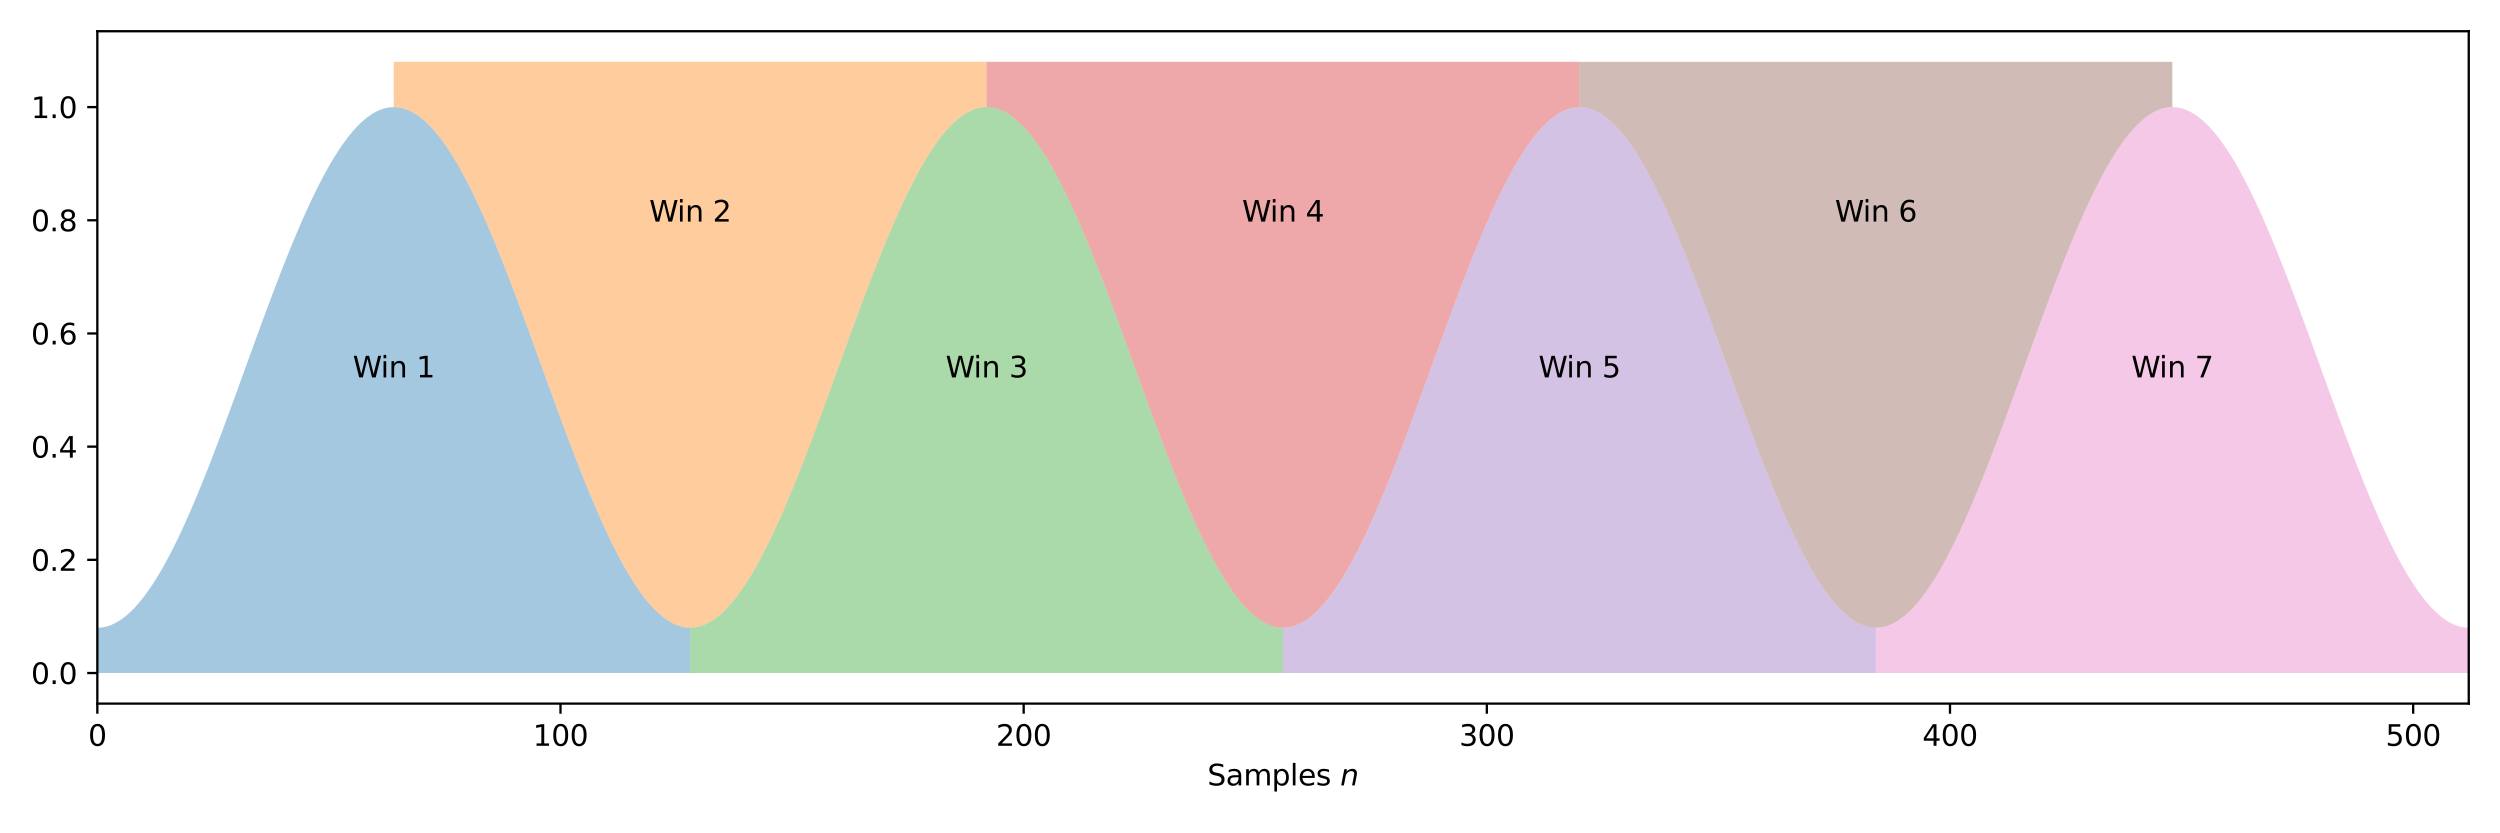 <?xml version="1.0" encoding="utf-8" standalone="no"?>
<!DOCTYPE svg PUBLIC "-//W3C//DTD SVG 1.1//EN"
  "http://www.w3.org/Graphics/SVG/1.1/DTD/svg11.dtd">
<svg xmlns:xlink="http://www.w3.org/1999/xlink" width="864pt" height="288pt" viewBox="0 0 864 288" xmlns="http://www.w3.org/2000/svg" version="1.1">
 <defs>
  <style type="text/css">*{stroke-linejoin: round; stroke-linecap: butt}</style>
 </defs>
 <g id="figure_1">
  <g id="patch_1">
   <path d="M 0 288 
L 864 288 
L 864 0 
L 0 0 
z
" style="fill: #ffffff"/>
  </g>
  <g id="axes_1">
   <g id="patch_2">
    <path d="M 33.64 243.16 
L 853.2 243.16 
L 853.2 10.8 
L 33.64 10.8 
z
" style="fill: #ffffff"/>
   </g>
   <g id="FillBetweenPolyCollection_1">
    <path d="M 33.64 232.598 
L 33.64 216.951 
L 35.241 216.843 
L 36.841 216.518 
L 38.442 215.977 
L 40.043 215.222 
L 41.644 214.255 
L 43.244 213.077 
L 44.845 211.692 
L 46.446 210.102 
L 48.046 208.313 
L 49.647 206.327 
L 51.248 204.151 
L 52.848 201.788 
L 54.449 199.245 
L 56.05 196.529 
L 57.651 193.644 
L 59.251 190.599 
L 60.852 187.401 
L 62.453 184.057 
L 64.053 180.576 
L 65.654 176.965 
L 67.255 173.234 
L 68.855 169.392 
L 70.456 165.448 
L 72.057 161.41 
L 73.658 157.29 
L 75.258 153.097 
L 76.859 148.841 
L 78.46 144.532 
L 80.06 140.181 
L 81.661 135.799 
L 83.262 131.395 
L 84.862 126.98 
L 86.463 122.565 
L 88.064 118.161 
L 89.665 113.779 
L 91.265 109.428 
L 92.866 105.119 
L 94.467 100.863 
L 96.067 96.67 
L 97.668 92.55 
L 99.269 88.512 
L 100.87 84.568 
L 102.47 80.726 
L 104.071 76.995 
L 105.672 73.384 
L 107.272 69.903 
L 108.873 66.559 
L 110.474 63.361 
L 112.074 60.316 
L 113.675 57.431 
L 115.276 54.715 
L 116.877 52.172 
L 118.477 49.809 
L 120.078 47.633 
L 121.679 45.647 
L 123.279 43.858 
L 124.88 42.268 
L 126.481 40.883 
L 128.081 39.705 
L 129.682 38.738 
L 131.283 37.983 
L 132.884 37.442 
L 134.484 37.117 
L 136.085 37.009 
L 137.686 37.117 
L 139.286 37.442 
L 140.887 37.983 
L 142.488 38.738 
L 144.089 39.705 
L 145.689 40.883 
L 147.29 42.268 
L 148.891 43.858 
L 150.491 45.647 
L 152.092 47.633 
L 153.693 49.809 
L 155.293 52.172 
L 156.894 54.715 
L 158.495 57.431 
L 160.096 60.316 
L 161.696 63.361 
L 163.297 66.559 
L 164.898 69.903 
L 166.498 73.384 
L 168.099 76.995 
L 169.7 80.726 
L 171.3 84.568 
L 172.901 88.512 
L 174.502 92.55 
L 176.103 96.67 
L 177.703 100.863 
L 179.304 105.119 
L 180.905 109.428 
L 182.505 113.779 
L 184.106 118.161 
L 185.707 122.565 
L 187.308 126.98 
L 188.908 131.395 
L 190.509 135.799 
L 192.11 140.181 
L 193.71 144.532 
L 195.311 148.841 
L 196.912 153.097 
L 198.512 157.29 
L 200.113 161.41 
L 201.714 165.448 
L 203.315 169.392 
L 204.915 173.234 
L 206.516 176.965 
L 208.117 180.576 
L 209.717 184.057 
L 211.318 187.401 
L 212.919 190.599 
L 214.519 193.644 
L 216.12 196.529 
L 217.721 199.245 
L 219.322 201.788 
L 220.922 204.151 
L 222.523 206.327 
L 224.124 208.313 
L 225.724 210.102 
L 227.325 211.692 
L 228.926 213.077 
L 230.526 214.255 
L 232.127 215.222 
L 233.728 215.977 
L 235.329 216.518 
L 236.929 216.843 
L 238.53 216.951 
L 238.53 232.598 
L 238.53 232.598 
L 236.929 232.598 
L 235.329 232.598 
L 233.728 232.598 
L 232.127 232.598 
L 230.526 232.598 
L 228.926 232.598 
L 227.325 232.598 
L 225.724 232.598 
L 224.124 232.598 
L 222.523 232.598 
L 220.922 232.598 
L 219.322 232.598 
L 217.721 232.598 
L 216.12 232.598 
L 214.519 232.598 
L 212.919 232.598 
L 211.318 232.598 
L 209.717 232.598 
L 208.117 232.598 
L 206.516 232.598 
L 204.915 232.598 
L 203.315 232.598 
L 201.714 232.598 
L 200.113 232.598 
L 198.512 232.598 
L 196.912 232.598 
L 195.311 232.598 
L 193.71 232.598 
L 192.11 232.598 
L 190.509 232.598 
L 188.908 232.598 
L 187.308 232.598 
L 185.707 232.598 
L 184.106 232.598 
L 182.505 232.598 
L 180.905 232.598 
L 179.304 232.598 
L 177.703 232.598 
L 176.103 232.598 
L 174.502 232.598 
L 172.901 232.598 
L 171.3 232.598 
L 169.7 232.598 
L 168.099 232.598 
L 166.498 232.598 
L 164.898 232.598 
L 163.297 232.598 
L 161.696 232.598 
L 160.096 232.598 
L 158.495 232.598 
L 156.894 232.598 
L 155.293 232.598 
L 153.693 232.598 
L 152.092 232.598 
L 150.491 232.598 
L 148.891 232.598 
L 147.29 232.598 
L 145.689 232.598 
L 144.089 232.598 
L 142.488 232.598 
L 140.887 232.598 
L 139.286 232.598 
L 137.686 232.598 
L 136.085 232.598 
L 134.484 232.598 
L 132.884 232.598 
L 131.283 232.598 
L 129.682 232.598 
L 128.081 232.598 
L 126.481 232.598 
L 124.88 232.598 
L 123.279 232.598 
L 121.679 232.598 
L 120.078 232.598 
L 118.477 232.598 
L 116.877 232.598 
L 115.276 232.598 
L 113.675 232.598 
L 112.074 232.598 
L 110.474 232.598 
L 108.873 232.598 
L 107.272 232.598 
L 105.672 232.598 
L 104.071 232.598 
L 102.47 232.598 
L 100.87 232.598 
L 99.269 232.598 
L 97.668 232.598 
L 96.067 232.598 
L 94.467 232.598 
L 92.866 232.598 
L 91.265 232.598 
L 89.665 232.598 
L 88.064 232.598 
L 86.463 232.598 
L 84.862 232.598 
L 83.262 232.598 
L 81.661 232.598 
L 80.06 232.598 
L 78.46 232.598 
L 76.859 232.598 
L 75.258 232.598 
L 73.658 232.598 
L 72.057 232.598 
L 70.456 232.598 
L 68.855 232.598 
L 67.255 232.598 
L 65.654 232.598 
L 64.053 232.598 
L 62.453 232.598 
L 60.852 232.598 
L 59.251 232.598 
L 57.651 232.598 
L 56.05 232.598 
L 54.449 232.598 
L 52.848 232.598 
L 51.248 232.598 
L 49.647 232.598 
L 48.046 232.598 
L 46.446 232.598 
L 44.845 232.598 
L 43.244 232.598 
L 41.644 232.598 
L 40.043 232.598 
L 38.442 232.598 
L 36.841 232.598 
L 35.241 232.598 
L 33.64 232.598 
z
" clip-path="url(#p9ded8a67fe)" style="fill: #1f77b4; fill-opacity: 0.4"/>
   </g>
   <g id="FillBetweenPolyCollection_2">
    <path d="M 136.085 21.362 
L 136.085 37.009 
L 137.686 37.117 
L 139.286 37.442 
L 140.887 37.983 
L 142.488 38.738 
L 144.089 39.705 
L 145.689 40.883 
L 147.29 42.268 
L 148.891 43.858 
L 150.491 45.647 
L 152.092 47.633 
L 153.693 49.809 
L 155.293 52.172 
L 156.894 54.715 
L 158.495 57.431 
L 160.096 60.316 
L 161.696 63.361 
L 163.297 66.559 
L 164.898 69.903 
L 166.498 73.384 
L 168.099 76.995 
L 169.7 80.726 
L 171.3 84.568 
L 172.901 88.512 
L 174.502 92.55 
L 176.103 96.67 
L 177.703 100.863 
L 179.304 105.119 
L 180.905 109.428 
L 182.505 113.779 
L 184.106 118.161 
L 185.707 122.565 
L 187.308 126.98 
L 188.908 131.395 
L 190.509 135.799 
L 192.11 140.181 
L 193.71 144.532 
L 195.311 148.841 
L 196.912 153.097 
L 198.512 157.29 
L 200.113 161.41 
L 201.714 165.448 
L 203.315 169.392 
L 204.915 173.234 
L 206.516 176.965 
L 208.117 180.576 
L 209.717 184.057 
L 211.318 187.401 
L 212.919 190.599 
L 214.519 193.644 
L 216.12 196.529 
L 217.721 199.245 
L 219.322 201.788 
L 220.922 204.151 
L 222.523 206.327 
L 224.124 208.313 
L 225.724 210.102 
L 227.325 211.692 
L 228.926 213.077 
L 230.526 214.255 
L 232.127 215.222 
L 233.728 215.977 
L 235.329 216.518 
L 236.929 216.843 
L 238.53 216.951 
L 240.131 216.843 
L 241.731 216.518 
L 243.332 215.977 
L 244.933 215.222 
L 246.534 214.255 
L 248.134 213.077 
L 249.735 211.692 
L 251.336 210.102 
L 252.936 208.313 
L 254.537 206.327 
L 256.138 204.151 
L 257.738 201.788 
L 259.339 199.245 
L 260.94 196.529 
L 262.541 193.644 
L 264.141 190.599 
L 265.742 187.401 
L 267.343 184.057 
L 268.943 180.576 
L 270.544 176.965 
L 272.145 173.234 
L 273.745 169.392 
L 275.346 165.448 
L 276.947 161.41 
L 278.548 157.29 
L 280.148 153.097 
L 281.749 148.841 
L 283.35 144.532 
L 284.95 140.181 
L 286.551 135.799 
L 288.152 131.395 
L 289.752 126.98 
L 291.353 122.565 
L 292.954 118.161 
L 294.555 113.779 
L 296.155 109.428 
L 297.756 105.119 
L 299.357 100.863 
L 300.957 96.67 
L 302.558 92.55 
L 304.159 88.512 
L 305.76 84.568 
L 307.36 80.726 
L 308.961 76.995 
L 310.562 73.384 
L 312.162 69.903 
L 313.763 66.559 
L 315.364 63.361 
L 316.964 60.316 
L 318.565 57.431 
L 320.166 54.715 
L 321.767 52.172 
L 323.367 49.809 
L 324.968 47.633 
L 326.569 45.647 
L 328.169 43.858 
L 329.77 42.268 
L 331.371 40.883 
L 332.971 39.705 
L 334.572 38.738 
L 336.173 37.983 
L 337.774 37.442 
L 339.374 37.117 
L 340.975 37.009 
L 340.975 21.362 
L 340.975 21.362 
L 339.374 21.362 
L 337.774 21.362 
L 336.173 21.362 
L 334.572 21.362 
L 332.971 21.362 
L 331.371 21.362 
L 329.77 21.362 
L 328.169 21.362 
L 326.569 21.362 
L 324.968 21.362 
L 323.367 21.362 
L 321.767 21.362 
L 320.166 21.362 
L 318.565 21.362 
L 316.964 21.362 
L 315.364 21.362 
L 313.763 21.362 
L 312.162 21.362 
L 310.562 21.362 
L 308.961 21.362 
L 307.36 21.362 
L 305.76 21.362 
L 304.159 21.362 
L 302.558 21.362 
L 300.957 21.362 
L 299.357 21.362 
L 297.756 21.362 
L 296.155 21.362 
L 294.555 21.362 
L 292.954 21.362 
L 291.353 21.362 
L 289.752 21.362 
L 288.152 21.362 
L 286.551 21.362 
L 284.95 21.362 
L 283.35 21.362 
L 281.749 21.362 
L 280.148 21.362 
L 278.548 21.362 
L 276.947 21.362 
L 275.346 21.362 
L 273.745 21.362 
L 272.145 21.362 
L 270.544 21.362 
L 268.943 21.362 
L 267.343 21.362 
L 265.742 21.362 
L 264.141 21.362 
L 262.541 21.362 
L 260.94 21.362 
L 259.339 21.362 
L 257.738 21.362 
L 256.138 21.362 
L 254.537 21.362 
L 252.936 21.362 
L 251.336 21.362 
L 249.735 21.362 
L 248.134 21.362 
L 246.534 21.362 
L 244.933 21.362 
L 243.332 21.362 
L 241.731 21.362 
L 240.131 21.362 
L 238.53 21.362 
L 236.929 21.362 
L 235.329 21.362 
L 233.728 21.362 
L 232.127 21.362 
L 230.526 21.362 
L 228.926 21.362 
L 227.325 21.362 
L 225.724 21.362 
L 224.124 21.362 
L 222.523 21.362 
L 220.922 21.362 
L 219.322 21.362 
L 217.721 21.362 
L 216.12 21.362 
L 214.519 21.362 
L 212.919 21.362 
L 211.318 21.362 
L 209.717 21.362 
L 208.117 21.362 
L 206.516 21.362 
L 204.915 21.362 
L 203.315 21.362 
L 201.714 21.362 
L 200.113 21.362 
L 198.512 21.362 
L 196.912 21.362 
L 195.311 21.362 
L 193.71 21.362 
L 192.11 21.362 
L 190.509 21.362 
L 188.908 21.362 
L 187.308 21.362 
L 185.707 21.362 
L 184.106 21.362 
L 182.505 21.362 
L 180.905 21.362 
L 179.304 21.362 
L 177.703 21.362 
L 176.103 21.362 
L 174.502 21.362 
L 172.901 21.362 
L 171.3 21.362 
L 169.7 21.362 
L 168.099 21.362 
L 166.498 21.362 
L 164.898 21.362 
L 163.297 21.362 
L 161.696 21.362 
L 160.096 21.362 
L 158.495 21.362 
L 156.894 21.362 
L 155.293 21.362 
L 153.693 21.362 
L 152.092 21.362 
L 150.491 21.362 
L 148.891 21.362 
L 147.29 21.362 
L 145.689 21.362 
L 144.089 21.362 
L 142.488 21.362 
L 140.887 21.362 
L 139.286 21.362 
L 137.686 21.362 
L 136.085 21.362 
z
" clip-path="url(#p9ded8a67fe)" style="fill: #ff7f0e; fill-opacity: 0.4"/>
   </g>
   <g id="FillBetweenPolyCollection_3">
    <path d="M 238.53 232.598 
L 238.53 216.951 
L 240.131 216.843 
L 241.731 216.518 
L 243.332 215.977 
L 244.933 215.222 
L 246.534 214.255 
L 248.134 213.077 
L 249.735 211.692 
L 251.336 210.102 
L 252.936 208.313 
L 254.537 206.327 
L 256.138 204.151 
L 257.738 201.788 
L 259.339 199.245 
L 260.94 196.529 
L 262.541 193.644 
L 264.141 190.599 
L 265.742 187.401 
L 267.343 184.057 
L 268.943 180.576 
L 270.544 176.965 
L 272.145 173.234 
L 273.745 169.392 
L 275.346 165.448 
L 276.947 161.41 
L 278.548 157.29 
L 280.148 153.097 
L 281.749 148.841 
L 283.35 144.532 
L 284.95 140.181 
L 286.551 135.799 
L 288.152 131.395 
L 289.752 126.98 
L 291.353 122.565 
L 292.954 118.161 
L 294.555 113.779 
L 296.155 109.428 
L 297.756 105.119 
L 299.357 100.863 
L 300.957 96.67 
L 302.558 92.55 
L 304.159 88.512 
L 305.76 84.568 
L 307.36 80.726 
L 308.961 76.995 
L 310.562 73.384 
L 312.162 69.903 
L 313.763 66.559 
L 315.364 63.361 
L 316.964 60.316 
L 318.565 57.431 
L 320.166 54.715 
L 321.767 52.172 
L 323.367 49.809 
L 324.968 47.633 
L 326.569 45.647 
L 328.169 43.858 
L 329.77 42.268 
L 331.371 40.883 
L 332.971 39.705 
L 334.572 38.738 
L 336.173 37.983 
L 337.774 37.442 
L 339.374 37.117 
L 340.975 37.009 
L 342.576 37.117 
L 344.176 37.442 
L 345.777 37.983 
L 347.378 38.738 
L 348.979 39.705 
L 350.579 40.883 
L 352.18 42.268 
L 353.781 43.858 
L 355.381 45.647 
L 356.982 47.633 
L 358.583 49.809 
L 360.183 52.172 
L 361.784 54.715 
L 363.385 57.431 
L 364.986 60.316 
L 366.586 63.361 
L 368.187 66.559 
L 369.788 69.903 
L 371.388 73.384 
L 372.989 76.995 
L 374.59 80.726 
L 376.19 84.568 
L 377.791 88.512 
L 379.392 92.55 
L 380.993 96.67 
L 382.593 100.863 
L 384.194 105.119 
L 385.795 109.428 
L 387.395 113.779 
L 388.996 118.161 
L 390.597 122.565 
L 392.197 126.98 
L 393.798 131.395 
L 395.399 135.799 
L 397 140.181 
L 398.6 144.532 
L 400.201 148.841 
L 401.802 153.097 
L 403.402 157.29 
L 405.003 161.41 
L 406.604 165.448 
L 408.205 169.392 
L 409.805 173.234 
L 411.406 176.965 
L 413.007 180.576 
L 414.607 184.057 
L 416.208 187.401 
L 417.809 190.599 
L 419.409 193.644 
L 421.01 196.529 
L 422.611 199.245 
L 424.212 201.788 
L 425.812 204.151 
L 427.413 206.327 
L 429.014 208.313 
L 430.614 210.102 
L 432.215 211.692 
L 433.816 213.077 
L 435.416 214.255 
L 437.017 215.222 
L 438.618 215.977 
L 440.219 216.518 
L 441.819 216.843 
L 443.42 216.951 
L 443.42 232.598 
L 443.42 232.598 
L 441.819 232.598 
L 440.219 232.598 
L 438.618 232.598 
L 437.017 232.598 
L 435.416 232.598 
L 433.816 232.598 
L 432.215 232.598 
L 430.614 232.598 
L 429.014 232.598 
L 427.413 232.598 
L 425.812 232.598 
L 424.212 232.598 
L 422.611 232.598 
L 421.01 232.598 
L 419.409 232.598 
L 417.809 232.598 
L 416.208 232.598 
L 414.607 232.598 
L 413.007 232.598 
L 411.406 232.598 
L 409.805 232.598 
L 408.205 232.598 
L 406.604 232.598 
L 405.003 232.598 
L 403.402 232.598 
L 401.802 232.598 
L 400.201 232.598 
L 398.6 232.598 
L 397 232.598 
L 395.399 232.598 
L 393.798 232.598 
L 392.197 232.598 
L 390.597 232.598 
L 388.996 232.598 
L 387.395 232.598 
L 385.795 232.598 
L 384.194 232.598 
L 382.593 232.598 
L 380.993 232.598 
L 379.392 232.598 
L 377.791 232.598 
L 376.19 232.598 
L 374.59 232.598 
L 372.989 232.598 
L 371.388 232.598 
L 369.788 232.598 
L 368.187 232.598 
L 366.586 232.598 
L 364.986 232.598 
L 363.385 232.598 
L 361.784 232.598 
L 360.183 232.598 
L 358.583 232.598 
L 356.982 232.598 
L 355.381 232.598 
L 353.781 232.598 
L 352.18 232.598 
L 350.579 232.598 
L 348.979 232.598 
L 347.378 232.598 
L 345.777 232.598 
L 344.176 232.598 
L 342.576 232.598 
L 340.975 232.598 
L 339.374 232.598 
L 337.774 232.598 
L 336.173 232.598 
L 334.572 232.598 
L 332.971 232.598 
L 331.371 232.598 
L 329.77 232.598 
L 328.169 232.598 
L 326.569 232.598 
L 324.968 232.598 
L 323.367 232.598 
L 321.767 232.598 
L 320.166 232.598 
L 318.565 232.598 
L 316.964 232.598 
L 315.364 232.598 
L 313.763 232.598 
L 312.162 232.598 
L 310.562 232.598 
L 308.961 232.598 
L 307.36 232.598 
L 305.76 232.598 
L 304.159 232.598 
L 302.558 232.598 
L 300.957 232.598 
L 299.357 232.598 
L 297.756 232.598 
L 296.155 232.598 
L 294.555 232.598 
L 292.954 232.598 
L 291.353 232.598 
L 289.752 232.598 
L 288.152 232.598 
L 286.551 232.598 
L 284.95 232.598 
L 283.35 232.598 
L 281.749 232.598 
L 280.148 232.598 
L 278.548 232.598 
L 276.947 232.598 
L 275.346 232.598 
L 273.745 232.598 
L 272.145 232.598 
L 270.544 232.598 
L 268.943 232.598 
L 267.343 232.598 
L 265.742 232.598 
L 264.141 232.598 
L 262.541 232.598 
L 260.94 232.598 
L 259.339 232.598 
L 257.738 232.598 
L 256.138 232.598 
L 254.537 232.598 
L 252.936 232.598 
L 251.336 232.598 
L 249.735 232.598 
L 248.134 232.598 
L 246.534 232.598 
L 244.933 232.598 
L 243.332 232.598 
L 241.731 232.598 
L 240.131 232.598 
L 238.53 232.598 
z
" clip-path="url(#p9ded8a67fe)" style="fill: #2ca02c; fill-opacity: 0.4"/>
   </g>
   <g id="FillBetweenPolyCollection_4">
    <path d="M 340.975 21.362 
L 340.975 37.009 
L 342.576 37.117 
L 344.176 37.442 
L 345.777 37.983 
L 347.378 38.738 
L 348.979 39.705 
L 350.579 40.883 
L 352.18 42.268 
L 353.781 43.858 
L 355.381 45.647 
L 356.982 47.633 
L 358.583 49.809 
L 360.183 52.172 
L 361.784 54.715 
L 363.385 57.431 
L 364.986 60.316 
L 366.586 63.361 
L 368.187 66.559 
L 369.788 69.903 
L 371.388 73.384 
L 372.989 76.995 
L 374.59 80.726 
L 376.19 84.568 
L 377.791 88.512 
L 379.392 92.55 
L 380.993 96.67 
L 382.593 100.863 
L 384.194 105.119 
L 385.795 109.428 
L 387.395 113.779 
L 388.996 118.161 
L 390.597 122.565 
L 392.197 126.98 
L 393.798 131.395 
L 395.399 135.799 
L 397 140.181 
L 398.6 144.532 
L 400.201 148.841 
L 401.802 153.097 
L 403.402 157.29 
L 405.003 161.41 
L 406.604 165.448 
L 408.205 169.392 
L 409.805 173.234 
L 411.406 176.965 
L 413.007 180.576 
L 414.607 184.057 
L 416.208 187.401 
L 417.809 190.599 
L 419.409 193.644 
L 421.01 196.529 
L 422.611 199.245 
L 424.212 201.788 
L 425.812 204.151 
L 427.413 206.327 
L 429.014 208.313 
L 430.614 210.102 
L 432.215 211.692 
L 433.816 213.077 
L 435.416 214.255 
L 437.017 215.222 
L 438.618 215.977 
L 440.219 216.518 
L 441.819 216.843 
L 443.42 216.951 
L 445.021 216.843 
L 446.621 216.518 
L 448.222 215.977 
L 449.823 215.222 
L 451.424 214.255 
L 453.024 213.077 
L 454.625 211.692 
L 456.226 210.102 
L 457.826 208.313 
L 459.427 206.327 
L 461.028 204.151 
L 462.628 201.788 
L 464.229 199.245 
L 465.83 196.529 
L 467.431 193.644 
L 469.031 190.599 
L 470.632 187.401 
L 472.233 184.057 
L 473.833 180.576 
L 475.434 176.965 
L 477.035 173.234 
L 478.635 169.392 
L 480.236 165.448 
L 481.837 161.41 
L 483.438 157.29 
L 485.038 153.097 
L 486.639 148.841 
L 488.24 144.532 
L 489.84 140.181 
L 491.441 135.799 
L 493.042 131.395 
L 494.642 126.98 
L 496.243 122.565 
L 497.844 118.161 
L 499.445 113.779 
L 501.045 109.428 
L 502.646 105.119 
L 504.247 100.863 
L 505.847 96.67 
L 507.448 92.55 
L 509.049 88.512 
L 510.65 84.568 
L 512.25 80.726 
L 513.851 76.995 
L 515.452 73.384 
L 517.052 69.903 
L 518.653 66.559 
L 520.254 63.361 
L 521.854 60.316 
L 523.455 57.431 
L 525.056 54.715 
L 526.657 52.172 
L 528.257 49.809 
L 529.858 47.633 
L 531.459 45.647 
L 533.059 43.858 
L 534.66 42.268 
L 536.261 40.883 
L 537.861 39.705 
L 539.462 38.738 
L 541.063 37.983 
L 542.664 37.442 
L 544.264 37.117 
L 545.865 37.009 
L 545.865 21.362 
L 545.865 21.362 
L 544.264 21.362 
L 542.664 21.362 
L 541.063 21.362 
L 539.462 21.362 
L 537.861 21.362 
L 536.261 21.362 
L 534.66 21.362 
L 533.059 21.362 
L 531.459 21.362 
L 529.858 21.362 
L 528.257 21.362 
L 526.657 21.362 
L 525.056 21.362 
L 523.455 21.362 
L 521.854 21.362 
L 520.254 21.362 
L 518.653 21.362 
L 517.052 21.362 
L 515.452 21.362 
L 513.851 21.362 
L 512.25 21.362 
L 510.65 21.362 
L 509.049 21.362 
L 507.448 21.362 
L 505.847 21.362 
L 504.247 21.362 
L 502.646 21.362 
L 501.045 21.362 
L 499.445 21.362 
L 497.844 21.362 
L 496.243 21.362 
L 494.642 21.362 
L 493.042 21.362 
L 491.441 21.362 
L 489.84 21.362 
L 488.24 21.362 
L 486.639 21.362 
L 485.038 21.362 
L 483.438 21.362 
L 481.837 21.362 
L 480.236 21.362 
L 478.635 21.362 
L 477.035 21.362 
L 475.434 21.362 
L 473.833 21.362 
L 472.233 21.362 
L 470.632 21.362 
L 469.031 21.362 
L 467.431 21.362 
L 465.83 21.362 
L 464.229 21.362 
L 462.628 21.362 
L 461.028 21.362 
L 459.427 21.362 
L 457.826 21.362 
L 456.226 21.362 
L 454.625 21.362 
L 453.024 21.362 
L 451.424 21.362 
L 449.823 21.362 
L 448.222 21.362 
L 446.621 21.362 
L 445.021 21.362 
L 443.42 21.362 
L 441.819 21.362 
L 440.219 21.362 
L 438.618 21.362 
L 437.017 21.362 
L 435.416 21.362 
L 433.816 21.362 
L 432.215 21.362 
L 430.614 21.362 
L 429.014 21.362 
L 427.413 21.362 
L 425.812 21.362 
L 424.212 21.362 
L 422.611 21.362 
L 421.01 21.362 
L 419.409 21.362 
L 417.809 21.362 
L 416.208 21.362 
L 414.607 21.362 
L 413.007 21.362 
L 411.406 21.362 
L 409.805 21.362 
L 408.205 21.362 
L 406.604 21.362 
L 405.003 21.362 
L 403.402 21.362 
L 401.802 21.362 
L 400.201 21.362 
L 398.6 21.362 
L 397 21.362 
L 395.399 21.362 
L 393.798 21.362 
L 392.197 21.362 
L 390.597 21.362 
L 388.996 21.362 
L 387.395 21.362 
L 385.795 21.362 
L 384.194 21.362 
L 382.593 21.362 
L 380.993 21.362 
L 379.392 21.362 
L 377.791 21.362 
L 376.19 21.362 
L 374.59 21.362 
L 372.989 21.362 
L 371.388 21.362 
L 369.788 21.362 
L 368.187 21.362 
L 366.586 21.362 
L 364.986 21.362 
L 363.385 21.362 
L 361.784 21.362 
L 360.183 21.362 
L 358.583 21.362 
L 356.982 21.362 
L 355.381 21.362 
L 353.781 21.362 
L 352.18 21.362 
L 350.579 21.362 
L 348.979 21.362 
L 347.378 21.362 
L 345.777 21.362 
L 344.176 21.362 
L 342.576 21.362 
L 340.975 21.362 
z
" clip-path="url(#p9ded8a67fe)" style="fill: #d62728; fill-opacity: 0.4"/>
   </g>
   <g id="FillBetweenPolyCollection_5">
    <path d="M 443.42 232.598 
L 443.42 216.951 
L 445.021 216.843 
L 446.621 216.518 
L 448.222 215.977 
L 449.823 215.222 
L 451.424 214.255 
L 453.024 213.077 
L 454.625 211.692 
L 456.226 210.102 
L 457.826 208.313 
L 459.427 206.327 
L 461.028 204.151 
L 462.628 201.788 
L 464.229 199.245 
L 465.83 196.529 
L 467.431 193.644 
L 469.031 190.599 
L 470.632 187.401 
L 472.233 184.057 
L 473.833 180.576 
L 475.434 176.965 
L 477.035 173.234 
L 478.635 169.392 
L 480.236 165.448 
L 481.837 161.41 
L 483.438 157.29 
L 485.038 153.097 
L 486.639 148.841 
L 488.24 144.532 
L 489.84 140.181 
L 491.441 135.799 
L 493.042 131.395 
L 494.642 126.98 
L 496.243 122.565 
L 497.844 118.161 
L 499.445 113.779 
L 501.045 109.428 
L 502.646 105.119 
L 504.247 100.863 
L 505.847 96.67 
L 507.448 92.55 
L 509.049 88.512 
L 510.65 84.568 
L 512.25 80.726 
L 513.851 76.995 
L 515.452 73.384 
L 517.052 69.903 
L 518.653 66.559 
L 520.254 63.361 
L 521.854 60.316 
L 523.455 57.431 
L 525.056 54.715 
L 526.657 52.172 
L 528.257 49.809 
L 529.858 47.633 
L 531.459 45.647 
L 533.059 43.858 
L 534.66 42.268 
L 536.261 40.883 
L 537.861 39.705 
L 539.462 38.738 
L 541.063 37.983 
L 542.664 37.442 
L 544.264 37.117 
L 545.865 37.009 
L 547.466 37.117 
L 549.066 37.442 
L 550.667 37.983 
L 552.268 38.738 
L 553.869 39.705 
L 555.469 40.883 
L 557.07 42.268 
L 558.671 43.858 
L 560.271 45.647 
L 561.872 47.633 
L 563.473 49.809 
L 565.073 52.172 
L 566.674 54.715 
L 568.275 57.431 
L 569.876 60.316 
L 571.476 63.361 
L 573.077 66.559 
L 574.678 69.903 
L 576.278 73.384 
L 577.879 76.995 
L 579.48 80.726 
L 581.08 84.568 
L 582.681 88.512 
L 584.282 92.55 
L 585.883 96.67 
L 587.483 100.863 
L 589.084 105.119 
L 590.685 109.428 
L 592.285 113.779 
L 593.886 118.161 
L 595.487 122.565 
L 597.087 126.98 
L 598.688 131.395 
L 600.289 135.799 
L 601.89 140.181 
L 603.49 144.532 
L 605.091 148.841 
L 606.692 153.097 
L 608.292 157.29 
L 609.893 161.41 
L 611.494 165.448 
L 613.095 169.392 
L 614.695 173.234 
L 616.296 176.965 
L 617.897 180.576 
L 619.497 184.057 
L 621.098 187.401 
L 622.699 190.599 
L 624.299 193.644 
L 625.9 196.529 
L 627.501 199.245 
L 629.102 201.788 
L 630.702 204.151 
L 632.303 206.327 
L 633.904 208.313 
L 635.504 210.102 
L 637.105 211.692 
L 638.706 213.077 
L 640.306 214.255 
L 641.907 215.222 
L 643.508 215.977 
L 645.109 216.518 
L 646.709 216.843 
L 648.31 216.951 
L 648.31 232.598 
L 648.31 232.598 
L 646.709 232.598 
L 645.109 232.598 
L 643.508 232.598 
L 641.907 232.598 
L 640.306 232.598 
L 638.706 232.598 
L 637.105 232.598 
L 635.504 232.598 
L 633.904 232.598 
L 632.303 232.598 
L 630.702 232.598 
L 629.102 232.598 
L 627.501 232.598 
L 625.9 232.598 
L 624.299 232.598 
L 622.699 232.598 
L 621.098 232.598 
L 619.497 232.598 
L 617.897 232.598 
L 616.296 232.598 
L 614.695 232.598 
L 613.095 232.598 
L 611.494 232.598 
L 609.893 232.598 
L 608.292 232.598 
L 606.692 232.598 
L 605.091 232.598 
L 603.49 232.598 
L 601.89 232.598 
L 600.289 232.598 
L 598.688 232.598 
L 597.087 232.598 
L 595.487 232.598 
L 593.886 232.598 
L 592.285 232.598 
L 590.685 232.598 
L 589.084 232.598 
L 587.483 232.598 
L 585.883 232.598 
L 584.282 232.598 
L 582.681 232.598 
L 581.08 232.598 
L 579.48 232.598 
L 577.879 232.598 
L 576.278 232.598 
L 574.678 232.598 
L 573.077 232.598 
L 571.476 232.598 
L 569.876 232.598 
L 568.275 232.598 
L 566.674 232.598 
L 565.073 232.598 
L 563.473 232.598 
L 561.872 232.598 
L 560.271 232.598 
L 558.671 232.598 
L 557.07 232.598 
L 555.469 232.598 
L 553.869 232.598 
L 552.268 232.598 
L 550.667 232.598 
L 549.066 232.598 
L 547.466 232.598 
L 545.865 232.598 
L 544.264 232.598 
L 542.664 232.598 
L 541.063 232.598 
L 539.462 232.598 
L 537.861 232.598 
L 536.261 232.598 
L 534.66 232.598 
L 533.059 232.598 
L 531.459 232.598 
L 529.858 232.598 
L 528.257 232.598 
L 526.657 232.598 
L 525.056 232.598 
L 523.455 232.598 
L 521.854 232.598 
L 520.254 232.598 
L 518.653 232.598 
L 517.052 232.598 
L 515.452 232.598 
L 513.851 232.598 
L 512.25 232.598 
L 510.65 232.598 
L 509.049 232.598 
L 507.448 232.598 
L 505.847 232.598 
L 504.247 232.598 
L 502.646 232.598 
L 501.045 232.598 
L 499.445 232.598 
L 497.844 232.598 
L 496.243 232.598 
L 494.642 232.598 
L 493.042 232.598 
L 491.441 232.598 
L 489.84 232.598 
L 488.24 232.598 
L 486.639 232.598 
L 485.038 232.598 
L 483.438 232.598 
L 481.837 232.598 
L 480.236 232.598 
L 478.635 232.598 
L 477.035 232.598 
L 475.434 232.598 
L 473.833 232.598 
L 472.233 232.598 
L 470.632 232.598 
L 469.031 232.598 
L 467.431 232.598 
L 465.83 232.598 
L 464.229 232.598 
L 462.628 232.598 
L 461.028 232.598 
L 459.427 232.598 
L 457.826 232.598 
L 456.226 232.598 
L 454.625 232.598 
L 453.024 232.598 
L 451.424 232.598 
L 449.823 232.598 
L 448.222 232.598 
L 446.621 232.598 
L 445.021 232.598 
L 443.42 232.598 
z
" clip-path="url(#p9ded8a67fe)" style="fill: #9467bd; fill-opacity: 0.4"/>
   </g>
   <g id="FillBetweenPolyCollection_6">
    <path d="M 545.865 21.362 
L 545.865 37.009 
L 547.466 37.117 
L 549.066 37.442 
L 550.667 37.983 
L 552.268 38.738 
L 553.869 39.705 
L 555.469 40.883 
L 557.07 42.268 
L 558.671 43.858 
L 560.271 45.647 
L 561.872 47.633 
L 563.473 49.809 
L 565.073 52.172 
L 566.674 54.715 
L 568.275 57.431 
L 569.876 60.316 
L 571.476 63.361 
L 573.077 66.559 
L 574.678 69.903 
L 576.278 73.384 
L 577.879 76.995 
L 579.48 80.726 
L 581.08 84.568 
L 582.681 88.512 
L 584.282 92.55 
L 585.883 96.67 
L 587.483 100.863 
L 589.084 105.119 
L 590.685 109.428 
L 592.285 113.779 
L 593.886 118.161 
L 595.487 122.565 
L 597.087 126.98 
L 598.688 131.395 
L 600.289 135.799 
L 601.89 140.181 
L 603.49 144.532 
L 605.091 148.841 
L 606.692 153.097 
L 608.292 157.29 
L 609.893 161.41 
L 611.494 165.448 
L 613.095 169.392 
L 614.695 173.234 
L 616.296 176.965 
L 617.897 180.576 
L 619.497 184.057 
L 621.098 187.401 
L 622.699 190.599 
L 624.299 193.644 
L 625.9 196.529 
L 627.501 199.245 
L 629.102 201.788 
L 630.702 204.151 
L 632.303 206.327 
L 633.904 208.313 
L 635.504 210.102 
L 637.105 211.692 
L 638.706 213.077 
L 640.306 214.255 
L 641.907 215.222 
L 643.508 215.977 
L 645.109 216.518 
L 646.709 216.843 
L 648.31 216.951 
L 649.911 216.843 
L 651.511 216.518 
L 653.112 215.977 
L 654.713 215.222 
L 656.314 214.255 
L 657.914 213.077 
L 659.515 211.692 
L 661.116 210.102 
L 662.716 208.313 
L 664.317 206.327 
L 665.918 204.151 
L 667.518 201.788 
L 669.119 199.245 
L 670.72 196.529 
L 672.321 193.644 
L 673.921 190.599 
L 675.522 187.401 
L 677.123 184.057 
L 678.723 180.576 
L 680.324 176.965 
L 681.925 173.234 
L 683.525 169.392 
L 685.126 165.448 
L 686.727 161.41 
L 688.328 157.29 
L 689.928 153.097 
L 691.529 148.841 
L 693.13 144.532 
L 694.73 140.181 
L 696.331 135.799 
L 697.932 131.395 
L 699.533 126.98 
L 701.133 122.565 
L 702.734 118.161 
L 704.335 113.779 
L 705.935 109.428 
L 707.536 105.119 
L 709.137 100.863 
L 710.737 96.67 
L 712.338 92.55 
L 713.939 88.512 
L 715.54 84.568 
L 717.14 80.726 
L 718.741 76.995 
L 720.342 73.384 
L 721.942 69.903 
L 723.543 66.559 
L 725.144 63.361 
L 726.744 60.316 
L 728.345 57.431 
L 729.946 54.715 
L 731.547 52.172 
L 733.147 49.809 
L 734.748 47.633 
L 736.349 45.647 
L 737.949 43.858 
L 739.55 42.268 
L 741.151 40.883 
L 742.751 39.705 
L 744.352 38.738 
L 745.953 37.983 
L 747.554 37.442 
L 749.154 37.117 
L 750.755 37.009 
L 750.755 21.362 
L 750.755 21.362 
L 749.154 21.362 
L 747.554 21.362 
L 745.953 21.362 
L 744.352 21.362 
L 742.751 21.362 
L 741.151 21.362 
L 739.55 21.362 
L 737.949 21.362 
L 736.349 21.362 
L 734.748 21.362 
L 733.147 21.362 
L 731.547 21.362 
L 729.946 21.362 
L 728.345 21.362 
L 726.744 21.362 
L 725.144 21.362 
L 723.543 21.362 
L 721.942 21.362 
L 720.342 21.362 
L 718.741 21.362 
L 717.14 21.362 
L 715.54 21.362 
L 713.939 21.362 
L 712.338 21.362 
L 710.737 21.362 
L 709.137 21.362 
L 707.536 21.362 
L 705.935 21.362 
L 704.335 21.362 
L 702.734 21.362 
L 701.133 21.362 
L 699.533 21.362 
L 697.932 21.362 
L 696.331 21.362 
L 694.73 21.362 
L 693.13 21.362 
L 691.529 21.362 
L 689.928 21.362 
L 688.328 21.362 
L 686.727 21.362 
L 685.126 21.362 
L 683.525 21.362 
L 681.925 21.362 
L 680.324 21.362 
L 678.723 21.362 
L 677.123 21.362 
L 675.522 21.362 
L 673.921 21.362 
L 672.321 21.362 
L 670.72 21.362 
L 669.119 21.362 
L 667.518 21.362 
L 665.918 21.362 
L 664.317 21.362 
L 662.716 21.362 
L 661.116 21.362 
L 659.515 21.362 
L 657.914 21.362 
L 656.314 21.362 
L 654.713 21.362 
L 653.112 21.362 
L 651.511 21.362 
L 649.911 21.362 
L 648.31 21.362 
L 646.709 21.362 
L 645.109 21.362 
L 643.508 21.362 
L 641.907 21.362 
L 640.306 21.362 
L 638.706 21.362 
L 637.105 21.362 
L 635.504 21.362 
L 633.904 21.362 
L 632.303 21.362 
L 630.702 21.362 
L 629.102 21.362 
L 627.501 21.362 
L 625.9 21.362 
L 624.299 21.362 
L 622.699 21.362 
L 621.098 21.362 
L 619.497 21.362 
L 617.897 21.362 
L 616.296 21.362 
L 614.695 21.362 
L 613.095 21.362 
L 611.494 21.362 
L 609.893 21.362 
L 608.292 21.362 
L 606.692 21.362 
L 605.091 21.362 
L 603.49 21.362 
L 601.89 21.362 
L 600.289 21.362 
L 598.688 21.362 
L 597.087 21.362 
L 595.487 21.362 
L 593.886 21.362 
L 592.285 21.362 
L 590.685 21.362 
L 589.084 21.362 
L 587.483 21.362 
L 585.883 21.362 
L 584.282 21.362 
L 582.681 21.362 
L 581.08 21.362 
L 579.48 21.362 
L 577.879 21.362 
L 576.278 21.362 
L 574.678 21.362 
L 573.077 21.362 
L 571.476 21.362 
L 569.876 21.362 
L 568.275 21.362 
L 566.674 21.362 
L 565.073 21.362 
L 563.473 21.362 
L 561.872 21.362 
L 560.271 21.362 
L 558.671 21.362 
L 557.07 21.362 
L 555.469 21.362 
L 553.869 21.362 
L 552.268 21.362 
L 550.667 21.362 
L 549.066 21.362 
L 547.466 21.362 
L 545.865 21.362 
z
" clip-path="url(#p9ded8a67fe)" style="fill: #8c564b; fill-opacity: 0.4"/>
   </g>
   <g id="FillBetweenPolyCollection_7">
    <path d="M 648.31 232.598 
L 648.31 216.951 
L 649.911 216.843 
L 651.511 216.518 
L 653.112 215.977 
L 654.713 215.222 
L 656.314 214.255 
L 657.914 213.077 
L 659.515 211.692 
L 661.116 210.102 
L 662.716 208.313 
L 664.317 206.327 
L 665.918 204.151 
L 667.518 201.788 
L 669.119 199.245 
L 670.72 196.529 
L 672.321 193.644 
L 673.921 190.599 
L 675.522 187.401 
L 677.123 184.057 
L 678.723 180.576 
L 680.324 176.965 
L 681.925 173.234 
L 683.525 169.392 
L 685.126 165.448 
L 686.727 161.41 
L 688.328 157.29 
L 689.928 153.097 
L 691.529 148.841 
L 693.13 144.532 
L 694.73 140.181 
L 696.331 135.799 
L 697.932 131.395 
L 699.533 126.98 
L 701.133 122.565 
L 702.734 118.161 
L 704.335 113.779 
L 705.935 109.428 
L 707.536 105.119 
L 709.137 100.863 
L 710.737 96.67 
L 712.338 92.55 
L 713.939 88.512 
L 715.54 84.568 
L 717.14 80.726 
L 718.741 76.995 
L 720.342 73.384 
L 721.942 69.903 
L 723.543 66.559 
L 725.144 63.361 
L 726.744 60.316 
L 728.345 57.431 
L 729.946 54.715 
L 731.547 52.172 
L 733.147 49.809 
L 734.748 47.633 
L 736.349 45.647 
L 737.949 43.858 
L 739.55 42.268 
L 741.151 40.883 
L 742.751 39.705 
L 744.352 38.738 
L 745.953 37.983 
L 747.554 37.442 
L 749.154 37.117 
L 750.755 37.009 
L 752.356 37.117 
L 753.956 37.442 
L 755.557 37.983 
L 757.158 38.738 
L 758.759 39.705 
L 760.359 40.883 
L 761.96 42.268 
L 763.561 43.858 
L 765.161 45.647 
L 766.762 47.633 
L 768.363 49.809 
L 769.963 52.172 
L 771.564 54.715 
L 773.165 57.431 
L 774.766 60.316 
L 776.366 63.361 
L 777.967 66.559 
L 779.568 69.903 
L 781.168 73.384 
L 782.769 76.995 
L 784.37 80.726 
L 785.97 84.568 
L 787.571 88.512 
L 789.172 92.55 
L 790.773 96.67 
L 792.373 100.863 
L 793.974 105.119 
L 795.575 109.428 
L 797.175 113.779 
L 798.776 118.161 
L 800.377 122.565 
L 801.977 126.98 
L 803.578 131.395 
L 805.179 135.799 
L 806.78 140.181 
L 808.38 144.532 
L 809.981 148.841 
L 811.582 153.097 
L 813.182 157.29 
L 814.783 161.41 
L 816.384 165.448 
L 817.985 169.392 
L 819.585 173.234 
L 821.186 176.965 
L 822.787 180.576 
L 824.387 184.057 
L 825.988 187.401 
L 827.589 190.599 
L 829.189 193.644 
L 830.79 196.529 
L 832.391 199.245 
L 833.992 201.788 
L 835.592 204.151 
L 837.193 206.327 
L 838.794 208.313 
L 840.394 210.102 
L 841.995 211.692 
L 843.596 213.077 
L 845.196 214.255 
L 846.797 215.222 
L 848.398 215.977 
L 849.999 216.518 
L 851.599 216.843 
L 853.2 216.951 
L 853.2 232.598 
L 853.2 232.598 
L 851.599 232.598 
L 849.999 232.598 
L 848.398 232.598 
L 846.797 232.598 
L 845.196 232.598 
L 843.596 232.598 
L 841.995 232.598 
L 840.394 232.598 
L 838.794 232.598 
L 837.193 232.598 
L 835.592 232.598 
L 833.992 232.598 
L 832.391 232.598 
L 830.79 232.598 
L 829.189 232.598 
L 827.589 232.598 
L 825.988 232.598 
L 824.387 232.598 
L 822.787 232.598 
L 821.186 232.598 
L 819.585 232.598 
L 817.985 232.598 
L 816.384 232.598 
L 814.783 232.598 
L 813.182 232.598 
L 811.582 232.598 
L 809.981 232.598 
L 808.38 232.598 
L 806.78 232.598 
L 805.179 232.598 
L 803.578 232.598 
L 801.977 232.598 
L 800.377 232.598 
L 798.776 232.598 
L 797.175 232.598 
L 795.575 232.598 
L 793.974 232.598 
L 792.373 232.598 
L 790.773 232.598 
L 789.172 232.598 
L 787.571 232.598 
L 785.97 232.598 
L 784.37 232.598 
L 782.769 232.598 
L 781.168 232.598 
L 779.568 232.598 
L 777.967 232.598 
L 776.366 232.598 
L 774.766 232.598 
L 773.165 232.598 
L 771.564 232.598 
L 769.963 232.598 
L 768.363 232.598 
L 766.762 232.598 
L 765.161 232.598 
L 763.561 232.598 
L 761.96 232.598 
L 760.359 232.598 
L 758.759 232.598 
L 757.158 232.598 
L 755.557 232.598 
L 753.956 232.598 
L 752.356 232.598 
L 750.755 232.598 
L 749.154 232.598 
L 747.554 232.598 
L 745.953 232.598 
L 744.352 232.598 
L 742.751 232.598 
L 741.151 232.598 
L 739.55 232.598 
L 737.949 232.598 
L 736.349 232.598 
L 734.748 232.598 
L 733.147 232.598 
L 731.547 232.598 
L 729.946 232.598 
L 728.345 232.598 
L 726.744 232.598 
L 725.144 232.598 
L 723.543 232.598 
L 721.942 232.598 
L 720.342 232.598 
L 718.741 232.598 
L 717.14 232.598 
L 715.54 232.598 
L 713.939 232.598 
L 712.338 232.598 
L 710.737 232.598 
L 709.137 232.598 
L 707.536 232.598 
L 705.935 232.598 
L 704.335 232.598 
L 702.734 232.598 
L 701.133 232.598 
L 699.533 232.598 
L 697.932 232.598 
L 696.331 232.598 
L 694.73 232.598 
L 693.13 232.598 
L 691.529 232.598 
L 689.928 232.598 
L 688.328 232.598 
L 686.727 232.598 
L 685.126 232.598 
L 683.525 232.598 
L 681.925 232.598 
L 680.324 232.598 
L 678.723 232.598 
L 677.123 232.598 
L 675.522 232.598 
L 673.921 232.598 
L 672.321 232.598 
L 670.72 232.598 
L 669.119 232.598 
L 667.518 232.598 
L 665.918 232.598 
L 664.317 232.598 
L 662.716 232.598 
L 661.116 232.598 
L 659.515 232.598 
L 657.914 232.598 
L 656.314 232.598 
L 654.713 232.598 
L 653.112 232.598 
L 651.511 232.598 
L 649.911 232.598 
L 648.31 232.598 
z
" clip-path="url(#p9ded8a67fe)" style="fill: #e377c2; fill-opacity: 0.4"/>
   </g>
   <g id="matplotlib.axis_1">
    <g id="xtick_1">
     <g id="line2d_1">
      <defs>
       <path id="m5f21ca3078" d="M 0 0 
L 0 3.5 
" style="stroke: #000000; stroke-width: 0.8"/>
      </defs>
      <g>
       <use xlink:href="#m5f21ca3078" x="33.64" y="243.16" style="stroke: #000000; stroke-width: 0.8"/>
      </g>
     </g>
     <g id="text_1">
      <!-- 0 -->
      <g transform="translate(30.459 257.758) scale(0.1 -0.1)">
       <defs>
        <path id="DejaVuSans-30" d="M 2034 4250 
Q 1547 4250 1301 3770 
Q 1056 3291 1056 2328 
Q 1056 1369 1301 889 
Q 1547 409 2034 409 
Q 2525 409 2770 889 
Q 3016 1369 3016 2328 
Q 3016 3291 2770 3770 
Q 2525 4250 2034 4250 
z
M 2034 4750 
Q 2819 4750 3233 4129 
Q 3647 3509 3647 2328 
Q 3647 1150 3233 529 
Q 2819 -91 2034 -91 
Q 1250 -91 836 529 
Q 422 1150 422 2328 
Q 422 3509 836 4129 
Q 1250 4750 2034 4750 
z
" transform="scale(0.016)"/>
       </defs>
       <use xlink:href="#DejaVuSans-30"/>
      </g>
     </g>
    </g>
    <g id="xtick_2">
     <g id="line2d_2">
      <g>
       <use xlink:href="#m5f21ca3078" x="193.71" y="243.16" style="stroke: #000000; stroke-width: 0.8"/>
      </g>
     </g>
     <g id="text_2">
      <!-- 100 -->
      <g transform="translate(184.167 257.758) scale(0.1 -0.1)">
       <defs>
        <path id="DejaVuSans-31" d="M 794 531 
L 1825 531 
L 1825 4091 
L 703 3866 
L 703 4441 
L 1819 4666 
L 2450 4666 
L 2450 531 
L 3481 531 
L 3481 0 
L 794 0 
L 794 531 
z
" transform="scale(0.016)"/>
       </defs>
       <use xlink:href="#DejaVuSans-31"/>
       <use xlink:href="#DejaVuSans-30" transform="translate(63.623 0)"/>
       <use xlink:href="#DejaVuSans-30" transform="translate(127.246 0)"/>
      </g>
     </g>
    </g>
    <g id="xtick_3">
     <g id="line2d_3">
      <g>
       <use xlink:href="#m5f21ca3078" x="353.781" y="243.16" style="stroke: #000000; stroke-width: 0.8"/>
      </g>
     </g>
     <g id="text_3">
      <!-- 200 -->
      <g transform="translate(344.237 257.758) scale(0.1 -0.1)">
       <defs>
        <path id="DejaVuSans-32" d="M 1228 531 
L 3431 531 
L 3431 0 
L 469 0 
L 469 531 
Q 828 903 1448 1529 
Q 2069 2156 2228 2338 
Q 2531 2678 2651 2914 
Q 2772 3150 2772 3378 
Q 2772 3750 2511 3984 
Q 2250 4219 1831 4219 
Q 1534 4219 1204 4116 
Q 875 4013 500 3803 
L 500 4441 
Q 881 4594 1212 4672 
Q 1544 4750 1819 4750 
Q 2544 4750 2975 4387 
Q 3406 4025 3406 3419 
Q 3406 3131 3298 2873 
Q 3191 2616 2906 2266 
Q 2828 2175 2409 1742 
Q 1991 1309 1228 531 
z
" transform="scale(0.016)"/>
       </defs>
       <use xlink:href="#DejaVuSans-32"/>
       <use xlink:href="#DejaVuSans-30" transform="translate(63.623 0)"/>
       <use xlink:href="#DejaVuSans-30" transform="translate(127.246 0)"/>
      </g>
     </g>
    </g>
    <g id="xtick_4">
     <g id="line2d_4">
      <g>
       <use xlink:href="#m5f21ca3078" x="513.851" y="243.16" style="stroke: #000000; stroke-width: 0.8"/>
      </g>
     </g>
     <g id="text_4">
      <!-- 300 -->
      <g transform="translate(504.307 257.758) scale(0.1 -0.1)">
       <defs>
        <path id="DejaVuSans-33" d="M 2597 2516 
Q 3050 2419 3304 2112 
Q 3559 1806 3559 1356 
Q 3559 666 3084 287 
Q 2609 -91 1734 -91 
Q 1441 -91 1130 -33 
Q 819 25 488 141 
L 488 750 
Q 750 597 1062 519 
Q 1375 441 1716 441 
Q 2309 441 2620 675 
Q 2931 909 2931 1356 
Q 2931 1769 2642 2001 
Q 2353 2234 1838 2234 
L 1294 2234 
L 1294 2753 
L 1863 2753 
Q 2328 2753 2575 2939 
Q 2822 3125 2822 3475 
Q 2822 3834 2567 4026 
Q 2313 4219 1838 4219 
Q 1578 4219 1281 4162 
Q 984 4106 628 3988 
L 628 4550 
Q 988 4650 1302 4700 
Q 1616 4750 1894 4750 
Q 2613 4750 3031 4423 
Q 3450 4097 3450 3541 
Q 3450 3153 3228 2886 
Q 3006 2619 2597 2516 
z
" transform="scale(0.016)"/>
       </defs>
       <use xlink:href="#DejaVuSans-33"/>
       <use xlink:href="#DejaVuSans-30" transform="translate(63.623 0)"/>
       <use xlink:href="#DejaVuSans-30" transform="translate(127.246 0)"/>
      </g>
     </g>
    </g>
    <g id="xtick_5">
     <g id="line2d_5">
      <g>
       <use xlink:href="#m5f21ca3078" x="673.921" y="243.16" style="stroke: #000000; stroke-width: 0.8"/>
      </g>
     </g>
     <g id="text_5">
      <!-- 400 -->
      <g transform="translate(664.378 257.758) scale(0.1 -0.1)">
       <defs>
        <path id="DejaVuSans-34" d="M 2419 4116 
L 825 1625 
L 2419 1625 
L 2419 4116 
z
M 2253 4666 
L 3047 4666 
L 3047 1625 
L 3713 1625 
L 3713 1100 
L 3047 1100 
L 3047 0 
L 2419 0 
L 2419 1100 
L 313 1100 
L 313 1709 
L 2253 4666 
z
" transform="scale(0.016)"/>
       </defs>
       <use xlink:href="#DejaVuSans-34"/>
       <use xlink:href="#DejaVuSans-30" transform="translate(63.623 0)"/>
       <use xlink:href="#DejaVuSans-30" transform="translate(127.246 0)"/>
      </g>
     </g>
    </g>
    <g id="xtick_6">
     <g id="line2d_6">
      <g>
       <use xlink:href="#m5f21ca3078" x="833.992" y="243.16" style="stroke: #000000; stroke-width: 0.8"/>
      </g>
     </g>
     <g id="text_6">
      <!-- 500 -->
      <g transform="translate(824.448 257.758) scale(0.1 -0.1)">
       <defs>
        <path id="DejaVuSans-35" d="M 691 4666 
L 3169 4666 
L 3169 4134 
L 1269 4134 
L 1269 2991 
Q 1406 3038 1543 3061 
Q 1681 3084 1819 3084 
Q 2600 3084 3056 2656 
Q 3513 2228 3513 1497 
Q 3513 744 3044 326 
Q 2575 -91 1722 -91 
Q 1428 -91 1123 -41 
Q 819 9 494 109 
L 494 744 
Q 775 591 1075 516 
Q 1375 441 1709 441 
Q 2250 441 2565 725 
Q 2881 1009 2881 1497 
Q 2881 1984 2565 2268 
Q 2250 2553 1709 2553 
Q 1456 2553 1204 2497 
Q 953 2441 691 2322 
L 691 4666 
z
" transform="scale(0.016)"/>
       </defs>
       <use xlink:href="#DejaVuSans-35"/>
       <use xlink:href="#DejaVuSans-30" transform="translate(63.623 0)"/>
       <use xlink:href="#DejaVuSans-30" transform="translate(127.246 0)"/>
      </g>
     </g>
    </g>
    <g id="text_7">
     <!-- Samples $n$ -->
     <g transform="translate(417.27 271.438) scale(0.1 -0.1)">
      <defs>
       <path id="DejaVuSans-53" d="M 3425 4513 
L 3425 3897 
Q 3066 4069 2747 4153 
Q 2428 4238 2131 4238 
Q 1616 4238 1336 4038 
Q 1056 3838 1056 3469 
Q 1056 3159 1242 3001 
Q 1428 2844 1947 2747 
L 2328 2669 
Q 3034 2534 3370 2195 
Q 3706 1856 3706 1288 
Q 3706 609 3251 259 
Q 2797 -91 1919 -91 
Q 1588 -91 1214 -16 
Q 841 59 441 206 
L 441 856 
Q 825 641 1194 531 
Q 1563 422 1919 422 
Q 2459 422 2753 634 
Q 3047 847 3047 1241 
Q 3047 1584 2836 1778 
Q 2625 1972 2144 2069 
L 1759 2144 
Q 1053 2284 737 2584 
Q 422 2884 422 3419 
Q 422 4038 858 4394 
Q 1294 4750 2059 4750 
Q 2388 4750 2728 4690 
Q 3069 4631 3425 4513 
z
" transform="scale(0.016)"/>
       <path id="DejaVuSans-61" d="M 2194 1759 
Q 1497 1759 1228 1600 
Q 959 1441 959 1056 
Q 959 750 1161 570 
Q 1363 391 1709 391 
Q 2188 391 2477 730 
Q 2766 1069 2766 1631 
L 2766 1759 
L 2194 1759 
z
M 3341 1997 
L 3341 0 
L 2766 0 
L 2766 531 
Q 2569 213 2275 61 
Q 1981 -91 1556 -91 
Q 1019 -91 701 211 
Q 384 513 384 1019 
Q 384 1609 779 1909 
Q 1175 2209 1959 2209 
L 2766 2209 
L 2766 2266 
Q 2766 2663 2505 2880 
Q 2244 3097 1772 3097 
Q 1472 3097 1187 3025 
Q 903 2953 641 2809 
L 641 3341 
Q 956 3463 1253 3523 
Q 1550 3584 1831 3584 
Q 2591 3584 2966 3190 
Q 3341 2797 3341 1997 
z
" transform="scale(0.016)"/>
       <path id="DejaVuSans-6d" d="M 3328 2828 
Q 3544 3216 3844 3400 
Q 4144 3584 4550 3584 
Q 5097 3584 5394 3201 
Q 5691 2819 5691 2113 
L 5691 0 
L 5113 0 
L 5113 2094 
Q 5113 2597 4934 2840 
Q 4756 3084 4391 3084 
Q 3944 3084 3684 2787 
Q 3425 2491 3425 1978 
L 3425 0 
L 2847 0 
L 2847 2094 
Q 2847 2600 2669 2842 
Q 2491 3084 2119 3084 
Q 1678 3084 1418 2786 
Q 1159 2488 1159 1978 
L 1159 0 
L 581 0 
L 581 3500 
L 1159 3500 
L 1159 2956 
Q 1356 3278 1631 3431 
Q 1906 3584 2284 3584 
Q 2666 3584 2933 3390 
Q 3200 3197 3328 2828 
z
" transform="scale(0.016)"/>
       <path id="DejaVuSans-70" d="M 1159 525 
L 1159 -1331 
L 581 -1331 
L 581 3500 
L 1159 3500 
L 1159 2969 
Q 1341 3281 1617 3432 
Q 1894 3584 2278 3584 
Q 2916 3584 3314 3078 
Q 3713 2572 3713 1747 
Q 3713 922 3314 415 
Q 2916 -91 2278 -91 
Q 1894 -91 1617 61 
Q 1341 213 1159 525 
z
M 3116 1747 
Q 3116 2381 2855 2742 
Q 2594 3103 2138 3103 
Q 1681 3103 1420 2742 
Q 1159 2381 1159 1747 
Q 1159 1113 1420 752 
Q 1681 391 2138 391 
Q 2594 391 2855 752 
Q 3116 1113 3116 1747 
z
" transform="scale(0.016)"/>
       <path id="DejaVuSans-6c" d="M 603 4863 
L 1178 4863 
L 1178 0 
L 603 0 
L 603 4863 
z
" transform="scale(0.016)"/>
       <path id="DejaVuSans-65" d="M 3597 1894 
L 3597 1613 
L 953 1613 
Q 991 1019 1311 708 
Q 1631 397 2203 397 
Q 2534 397 2845 478 
Q 3156 559 3463 722 
L 3463 178 
Q 3153 47 2828 -22 
Q 2503 -91 2169 -91 
Q 1331 -91 842 396 
Q 353 884 353 1716 
Q 353 2575 817 3079 
Q 1281 3584 2069 3584 
Q 2775 3584 3186 3129 
Q 3597 2675 3597 1894 
z
M 3022 2063 
Q 3016 2534 2758 2815 
Q 2500 3097 2075 3097 
Q 1594 3097 1305 2825 
Q 1016 2553 972 2059 
L 3022 2063 
z
" transform="scale(0.016)"/>
       <path id="DejaVuSans-73" d="M 2834 3397 
L 2834 2853 
Q 2591 2978 2328 3040 
Q 2066 3103 1784 3103 
Q 1356 3103 1142 2972 
Q 928 2841 928 2578 
Q 928 2378 1081 2264 
Q 1234 2150 1697 2047 
L 1894 2003 
Q 2506 1872 2764 1633 
Q 3022 1394 3022 966 
Q 3022 478 2636 193 
Q 2250 -91 1575 -91 
Q 1294 -91 989 -36 
Q 684 19 347 128 
L 347 722 
Q 666 556 975 473 
Q 1284 391 1588 391 
Q 1994 391 2212 530 
Q 2431 669 2431 922 
Q 2431 1156 2273 1281 
Q 2116 1406 1581 1522 
L 1381 1569 
Q 847 1681 609 1914 
Q 372 2147 372 2553 
Q 372 3047 722 3315 
Q 1072 3584 1716 3584 
Q 2034 3584 2315 3537 
Q 2597 3491 2834 3397 
z
" transform="scale(0.016)"/>
       <path id="DejaVuSans-20" transform="scale(0.016)"/>
       <path id="DejaVuSans-Oblique-6e" d="M 3566 2113 
L 3156 0 
L 2578 0 
L 2988 2091 
Q 3016 2238 3031 2350 
Q 3047 2463 3047 2528 
Q 3047 2791 2881 2937 
Q 2716 3084 2419 3084 
Q 1956 3084 1622 2776 
Q 1288 2469 1184 1941 
L 800 0 
L 225 0 
L 903 3500 
L 1478 3500 
L 1363 2950 
Q 1603 3253 1940 3418 
Q 2278 3584 2650 3584 
Q 3113 3584 3367 3334 
Q 3622 3084 3622 2631 
Q 3622 2519 3608 2391 
Q 3594 2263 3566 2113 
z
" transform="scale(0.016)"/>
      </defs>
      <use xlink:href="#DejaVuSans-53" transform="translate(0 0.016)"/>
      <use xlink:href="#DejaVuSans-61" transform="translate(63.477 0.016)"/>
      <use xlink:href="#DejaVuSans-6d" transform="translate(124.756 0.016)"/>
      <use xlink:href="#DejaVuSans-70" transform="translate(222.168 0.016)"/>
      <use xlink:href="#DejaVuSans-6c" transform="translate(285.645 0.016)"/>
      <use xlink:href="#DejaVuSans-65" transform="translate(313.428 0.016)"/>
      <use xlink:href="#DejaVuSans-73" transform="translate(374.951 0.016)"/>
      <use xlink:href="#DejaVuSans-20" transform="translate(427.051 0.016)"/>
      <use xlink:href="#DejaVuSans-Oblique-6e" transform="translate(458.838 0.016)"/>
     </g>
    </g>
   </g>
   <g id="matplotlib.axis_2">
    <g id="ytick_1">
     <g id="line2d_7">
      <defs>
       <path id="m5a3a8a4496" d="M 0 0 
L -3.5 0 
" style="stroke: #000000; stroke-width: 0.8"/>
      </defs>
      <g>
       <use xlink:href="#m5a3a8a4496" x="33.64" y="232.598" style="stroke: #000000; stroke-width: 0.8"/>
      </g>
     </g>
     <g id="text_8">
      <!-- 0.0 -->
      <g transform="translate(10.737 236.397) scale(0.1 -0.1)">
       <defs>
        <path id="DejaVuSans-2e" d="M 684 794 
L 1344 794 
L 1344 0 
L 684 0 
L 684 794 
z
" transform="scale(0.016)"/>
       </defs>
       <use xlink:href="#DejaVuSans-30"/>
       <use xlink:href="#DejaVuSans-2e" transform="translate(63.623 0)"/>
       <use xlink:href="#DejaVuSans-30" transform="translate(95.41 0)"/>
      </g>
     </g>
    </g>
    <g id="ytick_2">
     <g id="line2d_8">
      <g>
       <use xlink:href="#m5a3a8a4496" x="33.64" y="193.48" style="stroke: #000000; stroke-width: 0.8"/>
      </g>
     </g>
     <g id="text_9">
      <!-- 0.2 -->
      <g transform="translate(10.737 197.28) scale(0.1 -0.1)">
       <use xlink:href="#DejaVuSans-30"/>
       <use xlink:href="#DejaVuSans-2e" transform="translate(63.623 0)"/>
       <use xlink:href="#DejaVuSans-32" transform="translate(95.41 0)"/>
      </g>
     </g>
    </g>
    <g id="ytick_3">
     <g id="line2d_9">
      <g>
       <use xlink:href="#m5a3a8a4496" x="33.64" y="154.362" style="stroke: #000000; stroke-width: 0.8"/>
      </g>
     </g>
     <g id="text_10">
      <!-- 0.4 -->
      <g transform="translate(10.737 158.162) scale(0.1 -0.1)">
       <use xlink:href="#DejaVuSans-30"/>
       <use xlink:href="#DejaVuSans-2e" transform="translate(63.623 0)"/>
       <use xlink:href="#DejaVuSans-34" transform="translate(95.41 0)"/>
      </g>
     </g>
    </g>
    <g id="ytick_4">
     <g id="line2d_10">
      <g>
       <use xlink:href="#m5a3a8a4496" x="33.64" y="115.245" style="stroke: #000000; stroke-width: 0.8"/>
      </g>
     </g>
     <g id="text_11">
      <!-- 0.6 -->
      <g transform="translate(10.737 119.044) scale(0.1 -0.1)">
       <defs>
        <path id="DejaVuSans-36" d="M 2113 2584 
Q 1688 2584 1439 2293 
Q 1191 2003 1191 1497 
Q 1191 994 1439 701 
Q 1688 409 2113 409 
Q 2538 409 2786 701 
Q 3034 994 3034 1497 
Q 3034 2003 2786 2293 
Q 2538 2584 2113 2584 
z
M 3366 4563 
L 3366 3988 
Q 3128 4100 2886 4159 
Q 2644 4219 2406 4219 
Q 1781 4219 1451 3797 
Q 1122 3375 1075 2522 
Q 1259 2794 1537 2939 
Q 1816 3084 2150 3084 
Q 2853 3084 3261 2657 
Q 3669 2231 3669 1497 
Q 3669 778 3244 343 
Q 2819 -91 2113 -91 
Q 1303 -91 875 529 
Q 447 1150 447 2328 
Q 447 3434 972 4092 
Q 1497 4750 2381 4750 
Q 2619 4750 2861 4703 
Q 3103 4656 3366 4563 
z
" transform="scale(0.016)"/>
       </defs>
       <use xlink:href="#DejaVuSans-30"/>
       <use xlink:href="#DejaVuSans-2e" transform="translate(63.623 0)"/>
       <use xlink:href="#DejaVuSans-36" transform="translate(95.41 0)"/>
      </g>
     </g>
    </g>
    <g id="ytick_5">
     <g id="line2d_11">
      <g>
       <use xlink:href="#m5a3a8a4496" x="33.64" y="76.127" style="stroke: #000000; stroke-width: 0.8"/>
      </g>
     </g>
     <g id="text_12">
      <!-- 0.8 -->
      <g transform="translate(10.737 79.926) scale(0.1 -0.1)">
       <defs>
        <path id="DejaVuSans-38" d="M 2034 2216 
Q 1584 2216 1326 1975 
Q 1069 1734 1069 1313 
Q 1069 891 1326 650 
Q 1584 409 2034 409 
Q 2484 409 2743 651 
Q 3003 894 3003 1313 
Q 3003 1734 2745 1975 
Q 2488 2216 2034 2216 
z
M 1403 2484 
Q 997 2584 770 2862 
Q 544 3141 544 3541 
Q 544 4100 942 4425 
Q 1341 4750 2034 4750 
Q 2731 4750 3128 4425 
Q 3525 4100 3525 3541 
Q 3525 3141 3298 2862 
Q 3072 2584 2669 2484 
Q 3125 2378 3379 2068 
Q 3634 1759 3634 1313 
Q 3634 634 3220 271 
Q 2806 -91 2034 -91 
Q 1263 -91 848 271 
Q 434 634 434 1313 
Q 434 1759 690 2068 
Q 947 2378 1403 2484 
z
M 1172 3481 
Q 1172 3119 1398 2916 
Q 1625 2713 2034 2713 
Q 2441 2713 2670 2916 
Q 2900 3119 2900 3481 
Q 2900 3844 2670 4047 
Q 2441 4250 2034 4250 
Q 1625 4250 1398 4047 
Q 1172 3844 1172 3481 
z
" transform="scale(0.016)"/>
       </defs>
       <use xlink:href="#DejaVuSans-30"/>
       <use xlink:href="#DejaVuSans-2e" transform="translate(63.623 0)"/>
       <use xlink:href="#DejaVuSans-38" transform="translate(95.41 0)"/>
      </g>
     </g>
    </g>
    <g id="ytick_6">
     <g id="line2d_12">
      <g>
       <use xlink:href="#m5a3a8a4496" x="33.64" y="37.009" style="stroke: #000000; stroke-width: 0.8"/>
      </g>
     </g>
     <g id="text_13">
      <!-- 1.0 -->
      <g transform="translate(10.737 40.808) scale(0.1 -0.1)">
       <use xlink:href="#DejaVuSans-31"/>
       <use xlink:href="#DejaVuSans-2e" transform="translate(63.623 0)"/>
       <use xlink:href="#DejaVuSans-30" transform="translate(95.41 0)"/>
      </g>
     </g>
    </g>
   </g>
   <g id="patch_3">
    <path d="M 33.64 243.16 
L 33.64 10.8 
" style="fill: none; stroke: #000000; stroke-width: 0.8; stroke-linejoin: miter; stroke-linecap: square"/>
   </g>
   <g id="patch_4">
    <path d="M 853.2 243.16 
L 853.2 10.8 
" style="fill: none; stroke: #000000; stroke-width: 0.8; stroke-linejoin: miter; stroke-linecap: square"/>
   </g>
   <g id="patch_5">
    <path d="M 33.64 243.16 
L 853.2 243.16 
" style="fill: none; stroke: #000000; stroke-width: 0.8; stroke-linejoin: miter; stroke-linecap: square"/>
   </g>
   <g id="patch_6">
    <path d="M 33.64 10.8 
L 853.2 10.8 
" style="fill: none; stroke: #000000; stroke-width: 0.8; stroke-linejoin: miter; stroke-linecap: square"/>
   </g>
   <g id="text_14">
    <!-- Win 1 -->
    <g transform="translate(121.926 130.437) scale(0.1 -0.1)">
     <defs>
      <path id="DejaVuSans-57" d="M 213 4666 
L 850 4666 
L 1831 722 
L 2809 4666 
L 3519 4666 
L 4500 722 
L 5478 4666 
L 6119 4666 
L 4947 0 
L 4153 0 
L 3169 4050 
L 2175 0 
L 1381 0 
L 213 4666 
z
" transform="scale(0.016)"/>
      <path id="DejaVuSans-69" d="M 603 3500 
L 1178 3500 
L 1178 0 
L 603 0 
L 603 3500 
z
M 603 4863 
L 1178 4863 
L 1178 4134 
L 603 4134 
L 603 4863 
z
" transform="scale(0.016)"/>
      <path id="DejaVuSans-6e" d="M 3513 2113 
L 3513 0 
L 2938 0 
L 2938 2094 
Q 2938 2591 2744 2837 
Q 2550 3084 2163 3084 
Q 1697 3084 1428 2787 
Q 1159 2491 1159 1978 
L 1159 0 
L 581 0 
L 581 3500 
L 1159 3500 
L 1159 2956 
Q 1366 3272 1645 3428 
Q 1925 3584 2291 3584 
Q 2894 3584 3203 3211 
Q 3513 2838 3513 2113 
z
" transform="scale(0.016)"/>
     </defs>
     <use xlink:href="#DejaVuSans-57"/>
     <use xlink:href="#DejaVuSans-69" transform="translate(96.627 0)"/>
     <use xlink:href="#DejaVuSans-6e" transform="translate(124.41 0)"/>
     <use xlink:href="#DejaVuSans-20" transform="translate(187.789 0)"/>
     <use xlink:href="#DejaVuSans-31" transform="translate(219.576 0)"/>
    </g>
   </g>
   <g id="text_15">
    <!-- Win 2 -->
    <g transform="translate(224.371 76.582) scale(0.1 -0.1)">
     <use xlink:href="#DejaVuSans-57"/>
     <use xlink:href="#DejaVuSans-69" transform="translate(96.627 0)"/>
     <use xlink:href="#DejaVuSans-6e" transform="translate(124.41 0)"/>
     <use xlink:href="#DejaVuSans-20" transform="translate(187.789 0)"/>
     <use xlink:href="#DejaVuSans-32" transform="translate(219.576 0)"/>
    </g>
   </g>
   <g id="text_16">
    <!-- Win 3 -->
    <g transform="translate(326.816 130.437) scale(0.1 -0.1)">
     <use xlink:href="#DejaVuSans-57"/>
     <use xlink:href="#DejaVuSans-69" transform="translate(96.627 0)"/>
     <use xlink:href="#DejaVuSans-6e" transform="translate(124.41 0)"/>
     <use xlink:href="#DejaVuSans-20" transform="translate(187.789 0)"/>
     <use xlink:href="#DejaVuSans-33" transform="translate(219.576 0)"/>
    </g>
   </g>
   <g id="text_17">
    <!-- Win 4 -->
    <g transform="translate(429.261 76.582) scale(0.1 -0.1)">
     <use xlink:href="#DejaVuSans-57"/>
     <use xlink:href="#DejaVuSans-69" transform="translate(96.627 0)"/>
     <use xlink:href="#DejaVuSans-6e" transform="translate(124.41 0)"/>
     <use xlink:href="#DejaVuSans-20" transform="translate(187.789 0)"/>
     <use xlink:href="#DejaVuSans-34" transform="translate(219.576 0)"/>
    </g>
   </g>
   <g id="text_18">
    <!-- Win 5 -->
    <g transform="translate(531.706 130.437) scale(0.1 -0.1)">
     <use xlink:href="#DejaVuSans-57"/>
     <use xlink:href="#DejaVuSans-69" transform="translate(96.627 0)"/>
     <use xlink:href="#DejaVuSans-6e" transform="translate(124.41 0)"/>
     <use xlink:href="#DejaVuSans-20" transform="translate(187.789 0)"/>
     <use xlink:href="#DejaVuSans-35" transform="translate(219.576 0)"/>
    </g>
   </g>
   <g id="text_19">
    <!-- Win 6 -->
    <g transform="translate(634.151 76.582) scale(0.1 -0.1)">
     <use xlink:href="#DejaVuSans-57"/>
     <use xlink:href="#DejaVuSans-69" transform="translate(96.627 0)"/>
     <use xlink:href="#DejaVuSans-6e" transform="translate(124.41 0)"/>
     <use xlink:href="#DejaVuSans-20" transform="translate(187.789 0)"/>
     <use xlink:href="#DejaVuSans-36" transform="translate(219.576 0)"/>
    </g>
   </g>
   <g id="text_20">
    <!-- Win 7 -->
    <g transform="translate(736.596 130.437) scale(0.1 -0.1)">
     <defs>
      <path id="DejaVuSans-37" d="M 525 4666 
L 3525 4666 
L 3525 4397 
L 1831 0 
L 1172 0 
L 2766 4134 
L 525 4134 
L 525 4666 
z
" transform="scale(0.016)"/>
     </defs>
     <use xlink:href="#DejaVuSans-57"/>
     <use xlink:href="#DejaVuSans-69" transform="translate(96.627 0)"/>
     <use xlink:href="#DejaVuSans-6e" transform="translate(124.41 0)"/>
     <use xlink:href="#DejaVuSans-20" transform="translate(187.789 0)"/>
     <use xlink:href="#DejaVuSans-37" transform="translate(219.576 0)"/>
    </g>
   </g>
  </g>
 </g>
 <defs>
  <clipPath id="p9ded8a67fe">
   <rect x="33.64" y="10.8" width="819.56" height="232.36"/>
  </clipPath>
 </defs>
</svg>
